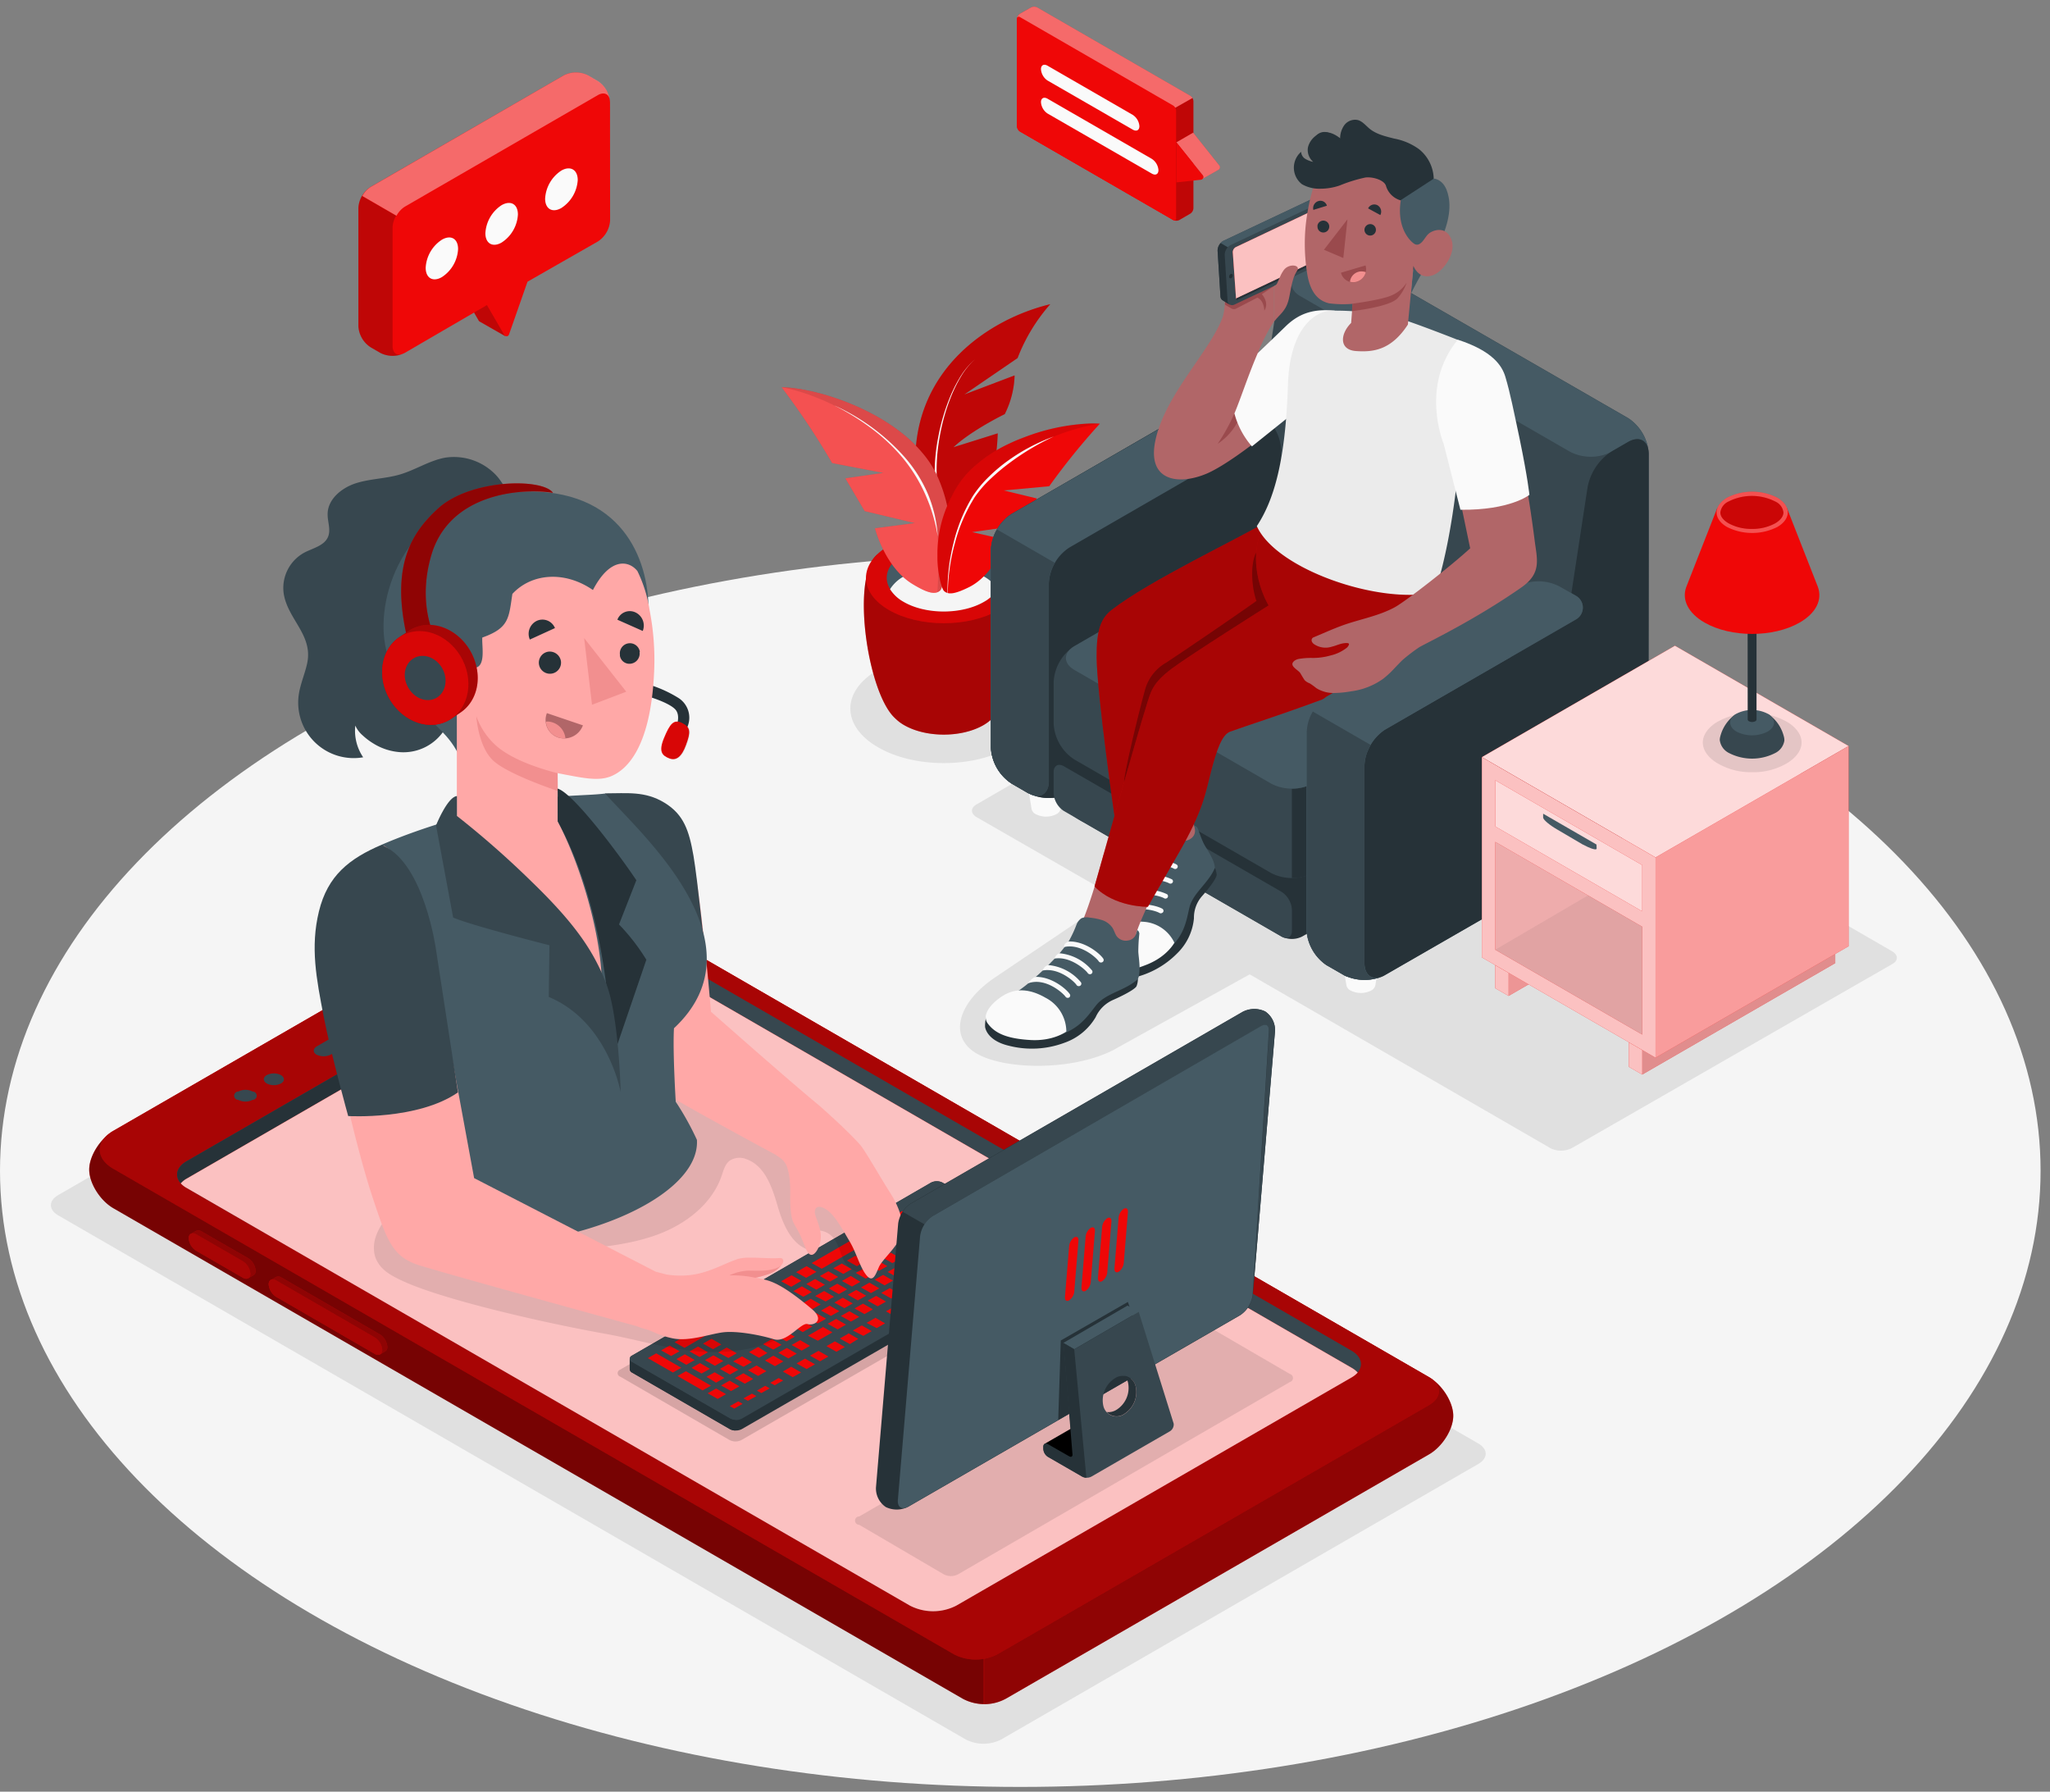 <svg id="Capa_1" data-name="Capa 1" xmlns="http://www.w3.org/2000/svg" viewBox="0 0 489.67 427.9"><rect x="0" y="0" width="489.67" height="427.9" fill="#808080" stroke="none"/><defs><style>.cls-1{fill:#f5f5f5;}.cls-2{fill:#e0e0e0;}.cls-3{fill:#ef0707;}.cls-4{opacity:0.5;}.cls-10,.cls-11,.cls-16,.cls-18,.cls-20,.cls-22,.cls-23,.cls-24,.cls-25,.cls-27,.cls-4,.cls-5,.cls-6,.cls-9{isolation:isolate;}.cls-27,.cls-5{opacity:0.4;}.cls-18,.cls-6{opacity:0.3;}.cls-7{fill:#37474f;}.cls-8{fill:#263238;}.cls-18,.cls-22,.cls-24,.cls-25,.cls-27,.cls-9{fill:#fff;}.cls-9{opacity:0.75;}.cls-10{opacity:0.15;}.cls-11,.cls-26{opacity:0.1;}.cls-12{fill:#ffa8a7;}.cls-13{fill:#455a64;}.cls-14{fill:#f28f8f;}.cls-15{fill:#b16668;}.cls-16{opacity:0.2;}.cls-17{fill:#fafafa;}.cls-19{fill:#9a4a4d;}.cls-20{opacity:0.35;}.cls-21{fill:#ebebeb;}.cls-22{opacity:0.6;}.cls-23{opacity:0.05;}.cls-24{opacity:0.85;}.cls-25{opacity:0.7;}</style></defs><g id="freepik--Floor--inject-2"><ellipse id="freepik--floor--inject-2-2" data-name="freepik--floor--inject-2" class="cls-1" cx="243.71" cy="279.6" rx="243.71" ry="147.16"/></g><g id="freepik--Shadows--inject-2"><path id="freepik--Shadow--inject-2" class="cls-2" d="M13.91,290.26l216.8,125.18a9.32,9.32,0,0,0,8.42,0l114-65.82c2.33-1.35,2.33-3.52,0-4.87L136.35,219.57a9.34,9.34,0,0,0-8.43,0l-114,65.83C11.58,286.74,11.58,288.92,13.91,290.26Z"/><path id="freepik--shadow--inject-2-2" data-name="freepik--shadow--inject-2" class="cls-2" d="M241.22,160c8.72,5.09,8.72,13.34,0,18.43s-22.85,5.09-31.57,0-8.72-13.34,0-18.43S232.5,154.88,241.22,160Z"/><path id="freepik--shadow--inject-2-3" data-name="freepik--shadow--inject-2" class="cls-2" d="M452.05,227.24,314.71,147.93a5.44,5.44,0,0,0-5.07-.08l-76.41,44.28c-1.41.82-1.41,2.13,0,3l33.06,19-28.58,19.28c-9.16,6.17-11.13,14.33-4.4,18.21s22.53,4.16,32.43-.74l32.77-18.18,13.72,7.92,58.1,33.58a5.68,5.68,0,0,0,5.11,0l76.62-44C453.42,229.44,453.44,228.13,452.05,227.24Z"/></g><g id="freepik--character-2--inject-2"><g id="freepik--Mobile--inject-2"><g id="freepik--mobile--inject-2-2" data-name="freepik--mobile--inject-2"><path class="cls-3" d="M341.34,347.34l-100.8,58.19a10.8,10.8,0,0,1-10.51.19L27.1,288.55c-3.2-1.84-5.79-6-5.79-9.22s2.59-7.37,5.78-9.22l100.43-58a12.82,12.82,0,0,1,11.57,0L341.34,328.9c3.2,1.85,5.79,6,5.79,9.22S344.54,345.5,341.34,347.34Z"/><path class="cls-4" d="M127.52,212.13l-100.43,58c-3.19,1.85-5.79,6-5.78,9.22s2.59,7.38,5.78,9.22L230,405.72a11.18,11.18,0,0,0,5,1.25V267.54l-96-55.41A12.81,12.81,0,0,0,127.52,212.13Z"/><path class="cls-5" d="M240.54,405.53l100.8-58.19c3.2-1.84,5.79-6,5.79-9.22s-2.59-7.37-5.79-9.22L235.06,267.54V407A10.65,10.65,0,0,0,240.54,405.53Z"/><path class="cls-3" d="M238.15,395.13a11.33,11.33,0,0,1-10.21,0l-200.87-116c-4.32-2.5-4.32-6.58,0-9.07l100.44-57.93a12.84,12.84,0,0,1,11.58,0L341.33,328.9c3.19,1.84,3.19,4.85,0,6.68Z"/><path class="cls-6" d="M238.15,395.13a11.33,11.33,0,0,1-10.21,0l-200.87-116c-4.32-2.5-4.32-6.58,0-9.07l100.44-57.93a12.84,12.84,0,0,1,11.58,0L341.33,328.9c3.19,1.84,3.19,4.85,0,6.68Z"/><path class="cls-7" d="M228.39,383.48a12.12,12.12,0,0,1-11,0L44.55,283.69c-3-1.75-3-4.6,0-6.35L139,222.79a12.24,12.24,0,0,1,11,0l172.84,99.79c3,1.75,3,4.61,0,6.36Z"/><path class="cls-8" d="M144.2,221.5a11.22,11.22,0,0,0-5.17,1.29L44.55,277.34c-3,1.75-3,4.6,0,6.35L63.28,294.5l80.92-51.67Z"/><path class="cls-3" d="M150.1,226.92a12.24,12.24,0,0,0-11,0L44.61,281.47a5.48,5.48,0,0,0-1.43,1.15,5.45,5.45,0,0,0,1.37,1.07l172.84,99.79a12.12,12.12,0,0,0,11,0l94.49-54.54a5.79,5.79,0,0,0,1.42-1.14,5.53,5.53,0,0,0-1.36-1.09Z"/><path class="cls-9" d="M150.1,226.92a12.24,12.24,0,0,0-11,0L44.61,281.47a5.48,5.48,0,0,0-1.43,1.15,5.45,5.45,0,0,0,1.37,1.07l172.84,99.79a12.12,12.12,0,0,0,11,0l94.49-54.54a5.79,5.79,0,0,0,1.42-1.14,5.53,5.53,0,0,0-1.36-1.09Z"/><path class="cls-7" d="M79.08,251.83l16.75-9.7c1-.58,1-1.48.11-2a3.86,3.86,0,0,0-3.5.07l-16.73,9.67c-1,.57-1,1.48-.11,2A3.88,3.88,0,0,0,79.08,251.83Z"/><path class="cls-7" d="M107.84,235.25a1,1,0,1,0,0-2,3.75,3.75,0,0,0-3.39,0,1,1,0,1,0,0,2A3.75,3.75,0,0,0,107.84,235.25Z"/><path class="cls-7" d="M114.63,231.32a1,1,0,0,0,.75-1.2,1,1,0,0,0-.75-.75,3.71,3.71,0,0,0-3.4,0,1,1,0,0,0,0,1.95A3.71,3.71,0,0,0,114.63,231.32Z"/><path class="cls-7" d="M60.32,262.68a1,1,0,0,0,0-2,3.75,3.75,0,0,0-3.39,0,1,1,0,0,0,0,2A3.75,3.75,0,0,0,60.32,262.68Z"/><path class="cls-7" d="M67.11,258.76c.94-.55.94-1.42,0-2a3.75,3.75,0,0,0-3.39,0c-.94.54-.94,1.41,0,2A3.75,3.75,0,0,0,67.11,258.76Z"/><path class="cls-3" d="M90.71,318.67a3.86,3.86,0,0,1,1.81,3,1.14,1.14,0,0,1-.5,1.06c-.22.12-1,.61-1.27.73a1.29,1.29,0,0,1-1.3-.15L66,309.73a3.86,3.86,0,0,1-1.81-3,1.15,1.15,0,0,1,.45-1l1.31-.76a1.34,1.34,0,0,1,1.31.15Z"/><path class="cls-5" d="M90.71,318.67a3.86,3.86,0,0,1,1.81,3,1.14,1.14,0,0,1-.5,1.06c-.22.12-1,.61-1.27.73a1.29,1.29,0,0,1-1.3-.15L66,309.73a3.86,3.86,0,0,1-1.81-3,1.15,1.15,0,0,1,.45-1l1.31-.76a1.34,1.34,0,0,1,1.31.15Z"/><path class="cls-3" d="M89.49,319.4,66,305.81c-1-.58-1.81-.17-1.81.91a3.86,3.86,0,0,0,1.81,3L89.49,323.3c1,.58,1.81.17,1.81-.91A3.84,3.84,0,0,0,89.49,319.4Z"/><path class="cls-6" d="M89.49,319.4,66,305.81c-1-.58-1.81-.17-1.81.91a3.86,3.86,0,0,0,1.81,3L89.49,323.3c1,.58,1.81.17,1.81-.91A3.84,3.84,0,0,0,89.49,319.4Z"/><path class="cls-3" d="M59.25,300.48a3.87,3.87,0,0,1,1.81,3,1.12,1.12,0,0,1-.5,1.06l-1.27.74a1.35,1.35,0,0,1-1.3-.15l-11.1-6.41a3.86,3.86,0,0,1-1.81-3,1.18,1.18,0,0,1,.46-1c.23-.14,1.08-.64,1.31-.76a1.34,1.34,0,0,1,1.31.14Z"/><path class="cls-5" d="M59.25,300.48a3.87,3.87,0,0,1,1.81,3,1.12,1.12,0,0,1-.5,1.06l-1.27.74a1.35,1.35,0,0,1-1.3-.15l-11.1-6.41a3.86,3.86,0,0,1-1.81-3,1.18,1.18,0,0,1,.46-1c.23-.14,1.08-.64,1.31-.76a1.34,1.34,0,0,1,1.31.14Z"/><path class="cls-3" d="M58,301.21l-11.1-6.41c-1-.57-1.81-.16-1.81.92a3.86,3.86,0,0,0,1.81,3L58,305.13c1,.57,1.81.16,1.81-.92A3.86,3.86,0,0,0,58,301.21Z"/><path class="cls-6" d="M58,301.21l-11.1-6.41c-1-.57-1.81-.16-1.81.92a3.86,3.86,0,0,0,1.81,3L58,305.13c1,.57,1.81.16,1.81-.92A3.86,3.86,0,0,0,58,301.21Z"/></g></g><g id="freepik--Keyboard--inject-2"><path id="freepik--shadow--inject-2-4" data-name="freepik--shadow--inject-2" class="cls-10" d="M148.11,328.75l26.15,15.16a3.12,3.12,0,0,0,2.85,0l75.06-43.27a.87.87,0,0,0,.55-1.1.88.88,0,0,0-.55-.55L226,283.83a3.18,3.18,0,0,0-2.85,0l-75.06,43.3a.87.87,0,0,0,0,1.62Z"/><g id="freepik--keyboard--inject-2-2" data-name="freepik--keyboard--inject-2"><path class="cls-8" d="M249.11,296.76a1,1,0,0,0-.58-.81l-23.39-13.5a3.05,3.05,0,0,0-2.79,0L151,323.73a1,1,0,0,0-.58.81V327a1,1,0,0,0,.58.81l23.39,13.5a3.11,3.11,0,0,0,2.79,0l71.39-41.17a1,1,0,0,0,.58-.8Z"/><path class="cls-7" d="M174.35,338.78,151,325.34a.85.85,0,0,1,0-1.61l71.39-41.28a3.05,3.05,0,0,1,2.79,0L248.53,296a.85.85,0,0,1,.53,1.08.82.82,0,0,1-.53.53l-71.39,41.22A3.05,3.05,0,0,1,174.35,338.78Z"/><path class="cls-8" d="M175.65,339.13v2.51a2.82,2.82,0,0,1-1.31-.32L151,327.82a1,1,0,0,1-.58-.81v-2.48a1,1,0,0,0,.58.81l23.37,13.45A3,3,0,0,0,175.65,339.13Z"/><path class="cls-3" d="M223.57,284.58h0l2.32,1.33-3.14,1.82-2.4-1.35,3.14-1.81Zm3.63,2.09h0l2.31,1.34-2.46,1.42-2.34-1.3,2.47-1.43Zm-8,.44h.05l2.32,1.34-2.47,1.42-2.39-1.33,2.46-1.43Zm11.64,1.65h0l2.32,1.34-4,2.3-2.39-1.34,4-2.3Zm-7.34.05h0l2.32,1.34-2,1.13-2.39-1.34,2-1.13Zm-8,.45h.05l2.32,1.33L215.4,292,213,290.67l2.46-1.42Zm4.8,1.41h.06l2.31,1.33-2,1.13-2.39-1.34,2-1.13Zm14.18.19h0l2.31,1.33L233.71,294l-2.39-1.35,3.14-1.81Zm-22.69.54h0l2.31,1.34L196.28,303l-2.4-1.35,17.83-10.28Zm13.83.38h0l2.32,1.34-2,1.13-2.4-1.34,2-1.13Zm-8.52.74h0l2.32,1.33-2,1.13-2.4-1.34,2-1.13Zm21,.43h0l2.32,1.34-2,1.13-2.4-1.35,2-1.13Zm-8,.44h.05l2.31,1.34-2,1.13-2.39-1.35,2-1.13Zm-7.68.25h.05l2.32,1.33-2,1.13-2.4-1.34,2-1.13Zm-8.52.73h0l2.32,1.34-2,1.13-2.4-1.35,2-1.13Zm21,.43H235l2.31,1.34-2,1.13-2.39-1.35,2-1.13Zm-8,.44h0l2.32,1.34-2,1.13-2.4-1.35,2-1.13Zm-7.68.25h.06l2.31,1.33-2,1.13-2.39-1.34,2-1.13Zm23.3,0h0l2.32,1.33-2.47,1.43L240,296.9l2.46-1.42Zm-31.82.73h0l2.31,1.34-2,1.13-2.31-1.34,1.95-1.13Zm21,.43h0L234,298l-2,1.13-2.31-1.34,2-1.13Zm-8,.44h0l2.32,1.34-2,1.13-2.31-1.33,2-1.13Zm-7.67.25h.05l2.31,1.34-2,1.13L214,298.46l2-1.13Zm-8.52.73h0l2.31,1.34-2,1.13-2.39-1.35,2-1.13Zm29.91.37h0l2.32,1.33-2,1.14-2.4-1.35,2-1.13Zm-8.91.06h0l2.32,1.34-2,1.13-2.4-1.34,2-1.13Zm-8,.44h.06l2.31,1.34-2,1.13-2.43-1.28,2-1.13Zm-7.67.25h0l2.32,1.34-2,1.13-2.4-1.35,2-1.13Zm-8.52.73h.05l2.32,1.34-2,1.13-2.4-1.34,2-1.13Zm29.91.37h.06l2.31,1.34-2,1.13-2.39-1.35,1.95-1.13Zm-8.91.06h.05l2.32,1.34-2,1.13-2.4-1.34,2-1.13Zm-8,.45h0l2.32,1.33-2,1.13-2.4-1.34,2-1.13Zm-7.68.24h0l2.32,1.34-2,1.13-2.39-1.38,2-1.13Zm-8.52.74h0l2.32,1.33-2,1.13-2.39-1.34,2-1.13Zm29.92.36h0l2.31,1.34-2,1.13L229,303.26l2-1.13Zm-8.92.07h.06l2.31,1.33-2,1.13-2.39-1.34,2-1.13Zm-29.35.2h-.06l2.32,1.34-2.47,1.42-2.39-1.34,2.46-1.43Zm21.34.24h0l2.32,1.33-2,1.14-2.4-1.35,2-1.13Zm-7.67.24h.05l2.31,1.34-2,1.13L204.41,304l2-1.13Zm-8.52.74h0l2.31,1.33-2,1.13-2.39-1.34,2-1.13Zm29.91.36h0l2.32,1.34-2,1.13-2.49-1.33,2-1.13Zm-8.91.07h0l2.32,1.33-2,1.14-2.39-1.35,2-1.13Zm-8,.44H211l2.31,1.34-2,1.13-2.39-1.35,2-1.13Zm-21.84.06h0l2.32,1.33L189,307.32,186.59,306l2.46-1.42Zm14.17.18h0l2.26,1.39-2,1.13-2.4-1.34,2-1.13Zm-8.52.74h0l2.32,1.34L195,308l-2.4-1.35,2-1.13Zm21,.43h0l2.32,1.34-2,1.13-2.4-1.35,2-1.13Zm-8,.44h0l2.32,1.34-2,1.13-2.39-1.35,2-1.13Zm-7.68.25h0l2.32,1.33-2,1.13-2.4-1.34,2-1.13Zm23.21,0h0l2.31,1.34-2,1.13-2.39-1.35,2-1.13Zm-37.88,0h0l2.31,1.34-2.46,1.42-2.4-1.35,2.47-1.42Zm6.15.63h.05l2.32,1.34-2,1.13-2.39-1.35,2-1.13Zm21,.43h.06l2.31,1.34-2,1.13-2.39-1.35,2-1.13Zm-8,.44h.05l2.32,1.34-2,1.13-2.4-1.35,2-1.13Zm-7.68.25h.06l2.31,1.34-2,1.13-2.51-1.29,2-1.13Zm23.21.05h.05l2.32,1.34-2,1.13-2.4-1.35,2-1.13Zm-38.39.34h0l2.32,1.34-3.14,1.81-2.4-1.34,3.14-1.81Zm6.66.34h.06l2.31,1.34-6.31,3.66L182,312.78l6.18-3.57Zm21,.43h0l2.31,1.34-2,1.13-2.39-1.35,2-1.12Zm-8,.44h.06l2.31,1.34-2,1.13-2.39-1.34,1.95-1.13Zm-7.67.25h.05l2.32,1.34-2,1.13-2.4-1.35,2-1.13Zm23.2.05h0l2.32,1.34-2,1.13-2.52-1.28,1.95-1.13Zm-10.72,1.11h.05l2.32,1.34-2,1.13-2.4-1.34,2-1.13Zm-29.52.31h0l2.32,1.33-2,1.13-2.4-1.34,2-1.13Zm21.51.14h.05l2.31,1.33-2,1.13L196.1,313l2-1.13Zm-7.68.24h.05l2.32,1.34-1.79,1a.38.38,0,0,0-.2.33.38.38,0,0,0,.21.34l3,1.75-2.3,1.33-6-3.44,4.66-2.69Zm23.21,0h.05l2.31,1.34-2,1.13-2.39-1.34,2-1.13Zm-10.73,1.12h0l2.32,1.33-2,1.13-2.39-1.34,2-1.13Zm-29.52.3h.05l2.32,1.33-2.07,1.23-2.39-1.35,2-1.13Zm21.51.14H195l2.32,1.33-2,1.13-2.4-1.34,2-1.13Zm14.13,1.1h.06l2.31,1.34-2,1.13L207,315.93,209,314.8Zm-9.32.31h.05l2.31,1.33-2,1.14-2.39-1.35,2-1.13Zm-29.53.3h.06l2.31,1.34-2,1.13-2.39-1.35,2-1.13Zm6.84.24h.05L179.4,317l-2,1.13L175,316.78l2-1.13Zm28.81,1h.05l2.31,1.34-2,1.13-2.5-1.28,2-1.13Zm-9.33.31h0l2.32,1.33-3.48,2L193,319l3.48-2Zm-30.2.69h.05l2.32,1.34-5.17,3-2.39-1.35,5.16-3Zm21.17.33h.06l2.31,1.34-2,1.13-2.39-1.34,2-1.13Zm15.15.53h.05l2.32,1.34L203,321l-2.4-1.34,2-1.13ZM170,319.75H170l2.31,1.34-2,1.13-2.39-1.34,2-1.13Zm14.34.1h.05l2.31,1.33-2,1.13L182.26,321l2-1.13Zm6.83.24h0l2.32,1.33-2,1.14-2.4-1.35,2-1.13Zm8.31.28h0l2.32,1.33-2,1.13-2.39-1.34,2-1.13Zm-39.52,1H160l2.32,1.34-2,1.13-2.4-1.34,2-1.13Zm6.83.25h0l2.32,1.33-2,1.13-2.4-1.34,2-1.13Zm14.34.09h0l2.18,1.42-2,1.14-2.4-1.35,2-1.13Zm-7.51.15h.05l2.32,1.33-2,1.13L171.55,323l1.95-1.13Zm14.34.09H188l2.32,1.34-2,1.13-2.4-1.35,2-1.13Zm7.61.69h0l2.31,1.33-2,1.14-2.39-1.35,2-1.13Zm-38.82.59h.05l5.94,3.42-2,1.14-6-3.44,2-1.13Zm6.83.24h.06l2.31,1.33-2,1.14-2.39-1.35,2-1.13Zm6.83.24h.06l2.31,1.33-2,1.14-2.39-1.35,2-1.13Zm14.34.09h.06l2.31,1.34-2,1.13-2.39-1.35,1.95-1.13Zm-7.5.15h.05l2.31,1.34-2,1.13-2.49-1.29,2-1.13Zm15.11.54h0l2.32,1.34-2,1.13-2.4-1.35,2-1.13Zm-25.15,1.07h.05l2.32,1.34-2,1.13-2.4-1.35,2-1.13Zm6.83.24h0l2.32,1.34-2,1.13-2.4-1.35,2-1.13Zm6.72.33h0l2.32,1.34-2,1.13-2.4-1.35,2-1.13Zm8.28.3h0l2.32,1.34-2,1.13L187,327.55l1.95-1.13Zm-25.15,1.07h0l5.94,3.43-2,1.13-6-3.44,2-1.13Zm6.83.24h0l2.32,1.34-2,1.13-2.28-1.39,2-1.12Zm6.83.24h.05l2.32,1.34-2,1.13-2.39-1.34,2-1.13Zm8.51,1.15h0l1,.57-2,1.13-1.08-.58,2-1.13Zm-11.74.62h0l2.31,1.34-2,1.13-2.39-1.34,2-1.13ZM182.8,331h.06l1,.57-2,1.13-1.07-.58,1.94-1.13Zm-11.74.63h.05l2.32,1.33-2,1.13-2.4-1.34,2-1.13Zm8.54,1.22h.05l1,.57-2,1.13-1.07-.58,2-1.12Zm-3.21,1.85h0l1,.57-2,1.13-1.08-.58,2-1.12Z"/></g></g><g id="freepik--Character--inject-2"><path id="freepik--shadow--inject-2-5" data-name="freepik--shadow--inject-2" class="cls-11" d="M89.71,300.41c1.08,2.73,3.41,4.15,6.86,5.69,10.1,4.55,34.31,10,47.9,12.42,7.91,1.41,16,4,24.08,4.35,7.23.29,14.73-1,20.73-5.08a4.47,4.47,0,0,0,1.94-2.11,3.4,3.4,0,0,0-1.69-3.75,10.24,10.24,0,0,0-4.27-1.13,174.21,174.21,0,0,1-46.81-12.41c6.71-.71,13.53-1.44,19.77-4s12-7.23,14.16-13.61c.44-1.28.8-2.7,1.86-3.55a4.3,4.3,0,0,1,4.08-.38c4.39,1.57,6.13,6.71,7.43,11.19s3.46,9.59,8,10.62c-1.65-1-1-3.86.74-4.55s3.87.39,4.93,2,1.33,3.44,2.21,5.07,2.77,3,4.48,2.33a4.21,4.21,0,0,0,2-2.14c2.42-4.73,2-10.56-.14-15.43s-5.73-8.95-9.57-12.62c-5.35-5.11-11.37-9.7-18.3-12.3-14.5-5.45-30.81-1.48-45.18,4.32a187.37,187.37,0,0,0-31.09,16.05,52.5,52.5,0,0,0-10.24,8c-2.19,2.34-4.49,5.66-4.26,9A6.63,6.63,0,0,0,89.71,300.41Z"/><g id="freepik--character--inject-2-2" data-name="freepik--character--inject-2"><g id="freepik--Arm--inject-2"><path class="cls-12" d="M212.61,284.84c-2.12-3.28-5.92-10-7.11-11.38-3.25-3.7-9.95-9.55-9.95-9.55-6.32-5.15-25.73-22.29-25.73-22.29s-3-38-6.36-44.08c-3.88-7.08-11.26-7.37-18.9-7.83a149,149,0,0,0-2.78,15s6.87,42.62,7.69,46.58,2.83,5.7,6.92,8.33c6.25,4,28.86,16.15,28.86,16.15l1.11.77a4.44,4.44,0,0,1,1.64,2.18,13.15,13.15,0,0,1,.59,2.7c.36,3.15,0,4,.27,7.44s1,3.33,2.35,6.28c1.21,2.73,1.57,4.44,2.57,4.54s2.28-2.12,2.28-4.37-1.37-4.73-1.42-5.68.45-2.13,2.59-.87,4.14,5.09,5.73,7.74,2.44,6.15,4,8.06,2.21-.21,3-2,4.35-4.71,5.3-7.57S214.71,288.13,212.61,284.84Z"/><path class="cls-7" d="M144.56,189.47c5.26,0,9.53-.58,14.16,2.24s5.88,6.68,6.93,12.68c.95,5.46,2.88,24.26,2.88,24.26s-13.36,7.37-25,2.67Z"/></g><path class="cls-8" d="M155.62,163.69a29.68,29.68,0,0,1,6.34,2.94,5.58,5.58,0,0,1,1.93,7.58l-2.41-.48s1.24-2.83-.21-4.34-5.69-2.82-5.69-2.82Z"/><path class="cls-3" d="M162.89,172.64c-2-.95-2.9.27-4.28,3.59s-.43,4.23,1.25,4.89,3-.45,4-3.2C165,174.83,165,173.67,162.89,172.64Z"/><path class="cls-11" d="M163.05,172.67c-2-.95-2.9.27-4.28,3.59s-.43,4.23,1.25,4.89,3-.45,4-3.2C165.19,174.86,165.16,173.7,163.05,172.67Z"/><path id="freepik--Chest--inject-2" class="cls-13" d="M122.86,191.89c-11,2.47-22.82,6-31.68,9.85,0,0-.71,37.91,5.43,56s4.37,38.7,4.37,38.7c30,4.85,66.39-9.09,65.49-24.21a67.38,67.38,0,0,0-5.06-9.1s-.75-12.15-.42-17.56c22-20.59-8.55-47-16.43-56.06C139.76,190.13,132.71,189.68,122.86,191.89Z"/><path class="cls-7" d="M121.05,136.18c-1.42,2.55-.83,5.56-.25,8.26.45,2.06,1.68,4.61,1.16,6.7a13.58,13.58,0,0,1-5,7.18,14.68,14.68,0,0,1-1.89,1.34c-.57.31-1.23.45-1.81.77a8.09,8.09,0,0,0-3,3,22.29,22.29,0,0,0-2.14,5.68,20.05,20.05,0,0,1-2.25,5.63,11.63,11.63,0,0,1-10.34,4.89,13.91,13.91,0,0,1-6.23-2,15.76,15.76,0,0,1-2.67-2,6.76,6.76,0,0,1-1.76-2.34,11.28,11.28,0,0,0,1.88,7.57A13.26,13.26,0,0,1,71.35,166c.36-2.56,1.45-5,2-7.49,1.52-6.8-4.58-10.52-5.58-16.72a9.61,9.61,0,0,1,4.9-9.8c2.09-1.1,4.84-1.65,5.71-3.84.67-1.68-.15-3.55-.12-5.36,0-3.58,3.38-6.31,6.78-7.39s7.09-1.07,10.52-2.09c3.66-1.08,7-3.31,10.72-4a13.84,13.84,0,0,1,12.2,4.16c1.41,1.5,2.18,3.25,3.43,4.8s3.16,2.35,4.08,4.17a8.4,8.4,0,0,1,.26,7.74C125,132.56,122.35,133.87,121.05,136.18Z"/><path class="cls-13" d="M154.88,144.26c-.42-11.9-7.33-28.88-32.9-26.71C97.06,119.67,89.73,141.9,92,154c3.17,16.66,15.29,17.73,18.44,28.62Z"/><path class="cls-12" d="M99.15,153.36a6,6,0,0,1,6.26-2.08,6.19,6.19,0,0,1,3.08,2c1.15,1.27,1.13,3,1.94,4.45a3.29,3.29,0,0,0,2.44,1.77c3.43.31,2.15-5.26,2.34-7.24,6.48-2.3,6.3-4.7,7.18-10.42,4.54-4.9,12.42-5.62,19.24-.93,4.16-8,8.67-7,10.62-4.53a32.12,32.12,0,0,1,2.91,9.31,61.9,61.9,0,0,1,1.09,14.69c-.84,19.11-7.14,23.7-10.28,25s-7,.36-12.77-.73v11.48c6,11.45,10.79,28.78,10.56,40.1-9.23-17.48-23.68-26.83-30.51-33.18a26.06,26.06,0,0,1-4.13-4.76V168.13s-2.52,2.69-6.52-.49C97.25,163.36,95.61,157.36,99.15,153.36Z"/><path class="cls-14" d="M133.2,184.67c-5-1.3-10.35-3.19-14-6a17.23,17.23,0,0,1-5.42-7.61s.43,7.37,4.14,10.69,15.32,7.15,15.32,7.15Z"/><path class="cls-8" d="M134,158a2.65,2.65,0,1,1-3-2.37,2.71,2.71,0,0,1,3,2.36Z"/><path class="cls-8" d="M152.76,155.7a2.43,2.43,0,0,1-2,2.79,2.3,2.3,0,0,1-2.68-1.84,2.91,2.91,0,0,1,0-.31,2.4,2.4,0,0,1,4.76-.64Z"/><polygon class="cls-14" points="139.53 152.39 141.41 168.31 149.59 165.19 139.53 152.39"/><path class="cls-8" d="M132.56,150l-6,2.74a3.43,3.43,0,0,1,1.67-4.47,3.22,3.22,0,0,1,4.27,1.59Z"/><path class="cls-15" d="M130.63,170.31l8.61,2.92a4.78,4.78,0,0,1-5.94,2.9,4.43,4.43,0,0,1-2.73-5.65Z"/><path class="cls-14" d="M130.84,172.32a4.47,4.47,0,0,1,4.22,4,4.38,4.38,0,0,1-1.76-.22,4.33,4.33,0,0,1-2.9-3.74A3.27,3.27,0,0,1,130.84,172.32Z"/><path class="cls-8" d="M153.53,150.69,147.47,148a3.17,3.17,0,0,1,4.09-1.84l.17.07A3.48,3.48,0,0,1,153.53,150.69Z"/><path class="cls-8" d="M133.2,188.34c3.86,1.12,15.14,16.38,18.8,21.88l-4.14,10.56a48.49,48.49,0,0,1,6.53,8.43L146,253.76s.76-32.71-12.76-57.6Z"/><path class="cls-7" d="M144.84,235c3,7.79,3.42,25.85,3.42,25.85s-3-16.85-17.17-22.75c0-.81.15-12.35.15-12.35s-19-4.82-23-6.63l-4.09-22s2.73-6.82,5-7v4.75a220.13,220.13,0,0,1,17.93,15.78C137.44,220.68,141.86,227.25,144.84,235Z"/><path class="cls-12" d="M194,312.7c-3.06-2.57-7.49-6.13-11-7a19.42,19.42,0,0,0-2.49-.55,26.69,26.69,0,0,0,3.49-1,6.31,6.31,0,0,0,2.84-2.24c.26-.41.42-1,0-1.32a.84.84,0,0,0-.51-.14c-2.59.13-4.66-.1-7-.08a10.21,10.21,0,0,0-3.16.32c-.94.35-1.88.71-2.8,1.11-4.17,1.84-8,3.5-14.16,2.59l-2.58-.68-43.38-22.35L105,236.56S103,208.78,91.73,202c-6,2.28-12.57,7.92-14.35,14-2.1,7.23-1.28,17.5,2.3,33.43,3,13.33,6.13,27,9.52,37.15s4.69,13.74,11.35,15.73c11.17,3.34,51.47,14.39,51.47,14.39a25.59,25.59,0,0,0,2.52.83c1.39.39,2.69,1.35,6,2.07,3.93.86,8.71-.93,12-1.39s9.07.62,12.26,1.62,6.5-4.06,8.09-3.61S197,315.28,194,312.7Z"/><path class="cls-14" d="M178.85,303.45a11.72,11.72,0,0,0-4.65,1.15,25.59,25.59,0,0,1,6.23.56,26.69,26.69,0,0,0,3.49-1,6.74,6.74,0,0,0,2.59-1.89C184.71,303.69,181.11,303.49,178.85,303.45Z"/><path class="cls-7" d="M91.18,201.74c-7.77,3.32-12.92,7.38-15,15.93s-.61,16.06,1.14,25.11,5.85,23.76,5.85,23.76,16.63,1,26.22-5.65l-5.25-34.12s-2.77-20.26-12.43-24.72"/><path class="cls-3" d="M104.55,121.52c-5.84,5.41-11.44,13.08-7.29,30.83a9.63,9.63,0,0,0-2.41,10c1.6,5.48,6.86,9.09,11.75,8s7.54-6.31,5.94-11.8c-1.21-4.1-5.61-8.07-9.23-7.81,0,0-3.47-7.59-.22-18.35,4.44-14.66,21.53-15.88,29-14.69C129.62,114.13,112.27,114.37,104.55,121.52Z"/><path class="cls-5" d="M104.55,121.52c-5.84,5.41-11.44,13.08-7.29,30.83a9.63,9.63,0,0,0-2.41,10c1.6,5.48,6.86,9.09,11.75,8s7.54-6.31,5.94-11.8c-1.21-4.1-5.61-8.07-9.23-7.81,0,0-3.47-7.59-.22-18.35,4.44-14.66,21.53-15.88,29-14.69C129.62,114.13,112.27,114.37,104.55,121.52Z"/><path class="cls-3" d="M113.58,158.36c-1.78-6.08-7.61-10.07-13-8.93a8.24,8.24,0,0,0-2.35.88c-.61.34-2.45,1.6-2.81,1.84-3.46,2.29-5,7-3.63,11.84,1.78,6.08,7.61,10.07,13,8.93a8.44,8.44,0,0,0,2.8-1.14c.44-.28,2.16-1.43,2.58-1.73C113.48,167.72,115,163.13,113.58,158.36Z"/><path class="cls-6" d="M113.58,158.36c-1.78-6.08-7.61-10.07-13-8.93a8.24,8.24,0,0,0-2.35.88c-.61.34-2.45,1.6-2.81,1.84-3.46,2.29-5,7-3.63,11.84,1.78,6.08,7.61,10.07,13,8.93a8.44,8.44,0,0,0,2.8-1.14c.44-.28,2.16-1.43,2.58-1.73C113.48,167.72,115,163.13,113.58,158.36Z"/><path class="cls-3" d="M111.37,159.84c-1.78-6.07-7.61-10.07-13-8.92s-8.36,7-6.58,13.07,7.61,10.07,13,8.93S113.15,165.92,111.37,159.84Z"/><path class="cls-11" d="M111.37,159.84c-1.78-6.07-7.61-10.07-13-8.92s-8.36,7-6.58,13.07,7.61,10.07,13,8.93S113.15,165.92,111.37,159.84Z"/><path class="cls-7" d="M106.2,160.94c-.84-2.87-3.6-4.75-6.15-4.21s-4,3.3-3.11,6.17,3.6,4.75,6.15,4.21S107,163.8,106.2,160.94Z"/></g></g><g id="freepik--Monitor--inject-2"><path id="freepik--shadow--inject-2-6" data-name="freepik--shadow--inject-2" class="cls-11" d="M225.46,376l-20.22-11.84a1,1,0,0,1,0-2l79.29-45.78a3.69,3.69,0,0,1,3.36,0l20.2,11.75a1,1,0,0,1,0,1.94L228.81,376A3.67,3.67,0,0,1,225.46,376Z"/><g id="freepik--monitor--inject-2-2" data-name="freepik--monitor--inject-2"><path class="cls-8" d="M299.25,309.27l5.31-63a5.38,5.38,0,0,0-2.36-4.72,6,6,0,0,0-5.4.1l-79.2,45.73a6.91,6.91,0,0,0-3.06,4.82l-5.3,63a5.34,5.34,0,0,0,2.35,4.72,6,6,0,0,0,5.41-.1l79.2-45.69A6.86,6.86,0,0,0,299.25,309.27Z"/><path class="cls-7" d="M304.55,246.26l-5.3,63,3.85-62.54c.14-1.77-.5-2.44-2-1.56l-78.23,45.21a6.32,6.32,0,0,0-2,2.05l-5.23-3a6.16,6.16,0,0,1,2-2l79.19-45.73a6,6,0,0,1,5.42-.1A5.37,5.37,0,0,1,304.55,246.26Z"/><path class="cls-13" d="M214.47,358.22l5.31-63a6.87,6.87,0,0,1,3.05-4.82l78.23-45.27c1.54-.89,2.18-.21,2,1.56l-3.85,62.54a6.87,6.87,0,0,1-3,4.83L217,359.78C215.46,360.71,214.33,360,214.47,358.22Z"/><polygon class="cls-8" points="253.38 320.14 252.77 339.12 274.77 326.47 269.41 310.93 253.38 320.14"/><polygon class="cls-13" points="256.59 322.23 271.95 313.31 269.33 311.8 253.98 320.73 256.59 322.23"/><path class="cls-7" d="M280.35,340,272,313.31l-15.36,8.93-2.6-1.52,1.72,20.52.43,5.9.25,1.26-1.12-.64-5-2.86a.83.83,0,0,0-.75-.1h0a.77.77,0,0,0-.35.73V346a2.4,2.4,0,0,0,1.08,1.9h0l8.22,4.75h0a2.32,2.32,0,0,0,1,.26,2.26,2.26,0,0,0,1.19-.27l18.71-10.8A1.92,1.92,0,0,0,280.35,340Zm-11.81-2.28a3.24,3.24,0,0,1-5-2,6.19,6.19,0,0,1,2.75-6.54,3.21,3.21,0,0,1,4.47.77,3.29,3.29,0,0,1,.53,1.23,6.18,6.18,0,0,1-2.75,6.54Z"/><polygon points="249.54 344.81 255.92 341.13 257.21 349.71 249.54 344.81"/><path class="cls-8" d="M256.59,322.24,254,320.73l2.16,26.4c.14.7-.26,1-.86.62l-5-2.86c-.61-.36-1.1-.06-1.1.64V346a2.41,2.41,0,0,0,1.06,1.91h0l8.24,4.75h0a2.32,2.32,0,0,0,1,.26Z"/><path class="cls-8" d="M268.54,337.68a3.21,3.21,0,0,1-4.18-.45,3.6,3.6,0,0,0,2.33-.54,6.17,6.17,0,0,0,2.75-6.53,3.86,3.86,0,0,0-.83-1.59,3.26,3.26,0,0,1,2.67,2.57A6.18,6.18,0,0,1,268.54,337.68Z"/><path class="cls-3" d="M255.38,297.58l-1,12.15c-.07.8.37,1.17,1,.82a2.88,2.88,0,0,0,1.22-2.07l1-12.14c.07-.81-.37-1.17-1-.83A2.93,2.93,0,0,0,255.38,297.58Z"/><path class="cls-3" d="M259.32,295.31l-1,12.14c-.07.8.37,1.17,1,.83a2.9,2.9,0,0,0,1.22-2.08l1-12.14c.07-.8-.37-1.17-1-.82A2.9,2.9,0,0,0,259.32,295.31Z"/><path class="cls-3" d="M263.26,293l-1,12.15c-.07.8.37,1.17,1,.82a2.88,2.88,0,0,0,1.22-2.07l1-12.14c.07-.81-.37-1.17-1-.83A2.93,2.93,0,0,0,263.26,293Z"/><path class="cls-3" d="M267.2,290.76l-1,12.14c-.06.8.37,1.17,1,.83a2.9,2.9,0,0,0,1.22-2.08l1-12.14c.07-.8-.37-1.17-1-.82A2.9,2.9,0,0,0,267.2,290.76Z"/></g></g></g><g id="freepik--Plant--inject-2"><g id="freepik--Pot--inject-2"><g id="freepik--pot--inject-2-2" data-name="freepik--pot--inject-2"><path class="cls-3" d="M213.46,171.2c-6.4-6.61-10.17-33.51-3.92-38.76h31.79c6.25,5.24,2.49,32.14-3.91,38.75l-.18.18-.22.22a7.17,7.17,0,0,1-.58.52l-.15.12c-.16.13-.31.25-.48.37s-.54.37-.83.54c-5.27,3.07-13.81,3.07-19.08,0h0c-.29-.16-.56-.35-.84-.54a4.25,4.25,0,0,1-.45-.35,2,2,0,0,1-.19-.15l-.56-.5-.25-.25Z"/><path class="cls-6" d="M213.46,171.2c-6.4-6.61-10.17-33.51-3.92-38.76h31.79c6.25,5.24,2.49,32.14-3.91,38.75l-.18.18-.22.22a7.17,7.17,0,0,1-.58.52l-.15.12c-.16.13-.31.25-.48.37s-.54.37-.83.54c-5.27,3.07-13.81,3.07-19.08,0h0c-.29-.16-.56-.35-.84-.54a4.25,4.25,0,0,1-.45-.35,2,2,0,0,1-.19-.15l-.56-.5-.25-.25Z"/><path class="cls-3" d="M238.57,130.33c7.25,4.24,7.25,11.1,0,15.34s-19,4.23-26.27,0-7.25-11.1,0-15.34S231.32,126.13,238.57,130.33Z"/><path class="cls-11" d="M238.57,130.33c7.25,4.24,7.25,11.1,0,15.34s-19,4.23-26.27,0-7.25-11.1,0-15.34S231.32,126.13,238.57,130.33Z"/><path class="cls-13" d="M235.08,132.37c5.33,3.11,5.33,8.15,0,11.26s-14,3.11-19.29,0-5.33-8.15,0-11.26S229.76,129.26,235.08,132.37Z"/><path class="cls-1" d="M215.79,137.71c5.33-3.11,14-3.11,19.29,0a8.91,8.91,0,0,1,3.19,3,8.75,8.75,0,0,1-3.19,3c-5.32,3.11-14,3.11-19.29,0a8.91,8.91,0,0,1-3.19-3A9,9,0,0,1,215.79,137.71Z"/></g><g id="freepik--Plants--inject-2"><path class="cls-3" d="M243.06,85.52l-12.71,8.69,12-4.55A21.87,21.87,0,0,1,240,98.9s-7.94,3.85-12.25,7.91l10.57-3.32a51.46,51.46,0,0,1-1.71,11.64c-.91,3.36-4,9.61-5.9,12.84a39.08,39.08,0,0,1-2.91,4.3c-.06.09-.13.17-.2.26-2-1.31-4-2.6-6.12-3.85-1.23-3.12-2.57-10.7-2.82-16.85-.92-23.55,17.69-35.69,32.21-39.18A42.44,42.44,0,0,0,243.06,85.52Z"/><path class="cls-16" d="M243.06,85.52l-12.71,8.69,12-4.55A21.87,21.87,0,0,1,240,98.9s-7.94,3.85-12.25,7.91l10.57-3.32a51.46,51.46,0,0,1-1.71,11.64c-.91,3.36-4,9.61-5.9,12.84a39.08,39.08,0,0,1-2.91,4.3c-.06.09-.13.17-.2.26-2-1.31-4-2.6-6.12-3.85-1.23-3.12-2.57-10.7-2.82-16.85-.92-23.55,17.69-35.69,32.21-39.18A42.44,42.44,0,0,0,243.06,85.52Z"/><path class="cls-17" d="M232.92,85.78a17.64,17.64,0,0,0-3.3,4,35.3,35.3,0,0,0-2.33,4.64,47.75,47.75,0,0,0-2.85,10,44,44,0,0,0,1.12,20.47h0a.33.33,0,0,1-.29.38.34.34,0,0,1-.35-.18h0a44.45,44.45,0,0,1-.8-20.73,48,48,0,0,1,3-10,33.79,33.79,0,0,1,2.41-4.62A17.83,17.83,0,0,1,232.92,85.78Z"/><path class="cls-3" d="M186.71,92.49h0a180.65,180.65,0,0,1,12.06,18.1L211,112.94l-9.07,1.3,4.61,7.82,12,2.87L209,126.17s2.33,9.26,8.94,13.29c3.65,2.23,5.46,2.61,6.61,1.58.8-.72,1.12-5.12,1.89-9s1-10.29-2.45-18.12a23.82,23.82,0,0,0-3.68-5.78C211.76,97.93,195.07,92.63,186.71,92.49Z"/><path class="cls-18" d="M186.71,92.49h0a180.65,180.65,0,0,1,12.06,18.1L211,112.94l-9.07,1.3,4.61,7.82,12,2.87L209,126.17s2.33,9.26,8.94,13.29c3.65,2.23,5.46,2.61,6.61,1.58.8-.72,1.12-5.12,1.89-9s1-10.29-2.45-18.12a23.82,23.82,0,0,0-3.68-5.78C211.76,97.93,195.07,92.63,186.71,92.49Z"/><path class="cls-11" d="M221.47,117.92h0a36.63,36.63,0,0,1,2.5,10.2h0a109,109,0,0,1-.06,13.28,2.05,2.05,0,0,0,.69-.39c.8-.72,1.12-5.12,1.89-9s1-10.29-2.45-18.12a23.82,23.82,0,0,0-3.68-5.78c-8.61-10.2-25.3-15.5-33.63-15.64,12.72,2.49,26.2,11.41,32.68,21.51A25.45,25.45,0,0,1,221.47,117.92Z"/><path class="cls-17" d="M199.43,96.89a49.87,49.87,0,0,1,16.66,12.29,33.19,33.19,0,0,1,5.57,8.83A31.51,31.51,0,0,1,224,128.13h0a40.2,40.2,0,0,0-2.91-9.88,38.17,38.17,0,0,0-5.35-8.76,44.19,44.19,0,0,0-7.49-7.1,58.63,58.63,0,0,0-8.79-5.47h0S199.41,96.89,199.43,96.89Z"/><path class="cls-3" d="M262.71,101.18h0a26.37,26.37,0,0,0-3.08,0,49.31,49.31,0,0,0-11.92,2.18c-1.44.45-2.88,1-4.3,1.55-.72.29-1.42.6-2.12.93a34.35,34.35,0,0,0-9.4,6.32,21.44,21.44,0,0,0-3.34,4.19l-.37.59h0c-.29.52-.55,1-.81,1.54a29.49,29.49,0,0,0-3.45,14.34c-.07,3.52.9,7.59,1.55,8.29a1.68,1.68,0,0,0,.29.24c1,.7,2.58.41,5.64-1.09,6.15-3,9-11.31,9-11.31l-8.2-1.87L243,125.55l4.69-6.5-7.93-1.92,10.86-1a161.65,161.65,0,0,1,12.08-14.92Z"/><path class="cls-11" d="M259.59,101.13a49,49,0,0,0-11.88,2.23c-1.44.45-2.88,1-4.3,1.55-.72.29-1.42.6-2.12.93a34.35,34.35,0,0,0-9.4,6.32,21.44,21.44,0,0,0-3.34,4.19l-.37.59h0c-.29.52-.55,1-.81,1.54a29.49,29.49,0,0,0-3.45,14.34c-.07,3.52.9,7.59,1.55,8.29a1.94,1.94,0,0,0,.93.52c-.43-5.48,3-19.13,7.37-24.58,4.55-5.67,15-13.67,28.93-15.87h0A24.8,24.8,0,0,0,259.59,101.13Z"/><path class="cls-17" d="M226.32,141.64a46.66,46.66,0,0,1,1.45-12,38.87,38.87,0,0,1,4.62-11.19,27.36,27.36,0,0,1,3.91-4.68,37.78,37.78,0,0,1,4.67-3.89,44.93,44.93,0,0,1,10.74-5.63h0a59.44,59.44,0,0,0-10.33,6.13,49.52,49.52,0,0,0-4.61,3.83,26.59,26.59,0,0,0-3.92,4.49,38.8,38.8,0,0,0-4.75,11,46.53,46.53,0,0,0-1.7,11.9h0Z"/></g></g></g><g id="freepik--character-1--inject-2"><g id="freepik--character-on-the-couch--inject-2"><g id="freepik--Couch--inject-2"><path class="cls-17" d="M320,225.43h10.15l-1.63,9.9h0a1.85,1.85,0,0,1-1,1.23,5.44,5.44,0,0,1-4.91,0,1.85,1.85,0,0,1-1-1.23h0Z"/><path class="cls-17" d="M375.71,195.57h10.15l-1.62,9.9h0a1.86,1.86,0,0,1-1,1.22,5.44,5.44,0,0,1-4.91,0,1.83,1.83,0,0,1-1-1.22h0Z"/><path class="cls-17" d="M244.79,183.32h10.15l-1.62,9.9h0a1.81,1.81,0,0,1-1,1.22,5.38,5.38,0,0,1-4.91,0,1.81,1.81,0,0,1-1-1.22h0Z"/><path class="cls-17" d="M296.42,153.29h10.15l-1.62,9.9h0a1.81,1.81,0,0,1-1,1.22,5.44,5.44,0,0,1-4.91,0,1.81,1.81,0,0,1-1-1.22h0Z"/><path class="cls-7" d="M236.71,131.29v47.28a10.93,10.93,0,0,0,4.9,8.56l4,2.32h.07a11.15,11.15,0,0,0,6.15,1.05l60.25,31.88a11,11,0,0,0,4.86,8.18H317l4,2.3a1.9,1.9,0,0,0,.37.2l.21.1h.06a11.13,11.13,0,0,0,7.63.35,8.82,8.82,0,0,0,.86-.31l.13-.06a6.36,6.36,0,0,0,.58-.3l58-33.38a10.93,10.93,0,0,0,4.92-8.52l.08-59.85V108.38a11,11,0,0,0-4.92-8.53L324.07,62.49a10.17,10.17,0,0,0-9.5.16l-4,2.31a13.09,13.09,0,0,0-5.67,8.48L301,98.77l-3.57-2.06a10.68,10.68,0,0,0-10.71,0l-45.15,26.06A10.93,10.93,0,0,0,236.71,131.29Z"/><path class="cls-13" d="M310.56,65l4-2.31a10.17,10.17,0,0,1,9.5-.16l64.83,37.36c.29.17.6.39.51.32a11.24,11.24,0,0,1,4.36,7.38c-.36-2.52-2.41-3.43-4.86-2l-4,2.32a10.87,10.87,0,0,1-9.84,0l-64.49-37.2C307.84,69.13,307.84,66.53,310.56,65Z"/><path class="cls-8" d="M236.71,131.29v47.28a10.93,10.93,0,0,0,4.9,8.56l4,2.32h.07a10.56,10.56,0,0,0,5.77,1.09,9.68,9.68,0,0,0,4-1.13L301,163.13A10.92,10.92,0,0,0,306,154.6V107.3A10.92,10.92,0,0,0,301,98.77l-3.57-2.06a10.68,10.68,0,0,0-10.71,0l-45.14,26.06A10.93,10.93,0,0,0,236.71,131.29Z"/><path class="cls-13" d="M297.45,96.71,301,98.77c2.71,1.56,2.71,4.12,0,5.68l-45.56,26.31a10.91,10.91,0,0,0-4.93,8.53v47.27c0,3.13-2.22,4.41-4.93,2.85l-4-2.32a10.93,10.93,0,0,1-4.92-8.52V131.29a11,11,0,0,1,4.92-8.53l45.14-26A10.68,10.68,0,0,1,297.45,96.71Z"/><path class="cls-7" d="M250.54,139.29v47.27c0,3.13-2.22,4.41-4.93,2.85l-4-2.32a10.93,10.93,0,0,1-4.92-8.52V131.29a10,10,0,0,1,1.45-4.85l13.85,8A10,10,0,0,0,250.54,139.29Z"/><path class="cls-8" d="M252.59,190.54a11.67,11.67,0,0,0,1.8,2.7,20.62,20.62,0,0,0,4.63,3.24c17.31,10,29.8,17.18,47.11,27.18a5.46,5.46,0,0,0,4.92,0l16-9.25,32-18.48a9.25,9.25,0,0,0,0-16.35l-18.14-10.45-13.85-8L312,152.47a10.89,10.89,0,0,0-9.85,0l-45.55,26.28a10.56,10.56,0,0,0-4.93,8.17A8.76,8.76,0,0,0,252.59,190.54Z"/><path class="cls-7" d="M306.13,213l-52-30c-1.35-.78-2.46-.14-2.46,1.43v5a5.47,5.47,0,0,0,2.46,4.26l52,30c1.36.78,2.46.14,2.46-1.42v-5A5.43,5.43,0,0,0,306.13,213Z"/><path class="cls-7" d="M312,128.06l47.07,27.14a10.9,10.9,0,0,1,4.92,8.53v10a10.9,10.9,0,0,1-4.92,8.52l-45.57,26.27a10.87,10.87,0,0,1-9.84,0L256.6,181.37a10.9,10.9,0,0,1-4.92-8.52v-10a10.92,10.92,0,0,1,4.92-8.53L302.17,128A10.87,10.87,0,0,1,312,128.06Z"/><path class="cls-8" d="M308.59,188.36V209.7a10.05,10.05,0,0,0,4.92-1.19l45.57-26.3a10.9,10.9,0,0,0,4.92-8.52v-10a11,11,0,0,0-4.42-8.21c2.2,1.58,2,3.9-.5,5.37l-45.57,26.3A9.94,9.94,0,0,1,308.59,188.36Z"/><path class="cls-13" d="M303.71,187.19,256.64,160c-2.71-1.57-2.71-4.11,0-5.68l45.57-26.3a10.87,10.87,0,0,1,9.84,0l47.07,27.14c2.72,1.57,2.72,4.12,0,5.69l-45.57,26.3A10.87,10.87,0,0,1,303.71,187.19Z"/></g><g id="freepik--character--inject-2-3" data-name="freepik--character--inject-2"><path class="cls-15" d="M270.06,189.78s3.8,12.16,3.66,16.82c-.16,4.86.88,6.56-.39,11.75-.27,1.13-1.07,3.37-1.29,4.29a1.36,1.36,0,0,0,.82,1.75.9.9,0,0,0,.27.07c2.06.61,5.88-3,7.9-7.19a128.44,128.44,0,0,0,5.43-14.76,6.62,6.62,0,0,0-.38-3.44,10.12,10.12,0,0,0-.82-1.84c-.52-2.16-.51-6.19-.86-9Z"/><path class="cls-8" d="M290.19,207.26a5.18,5.18,0,0,1,.43,1.63c0,1-2.48,4-3.43,5.05a7.78,7.78,0,0,0-2,5.36,13.39,13.39,0,0,1-3.95,8.33,21.34,21.34,0,0,1-11.13,6c-5.22,1.14-6.8-1.56-6.8-1.56s-1.38-2.59-.34-3.52S290.19,207.26,290.19,207.26Z"/><path class="cls-13" d="M285.26,197.23c.16,0,.43,0,.79.51.14.19.87,2.56,1.54,3.83s2.5,3.72,2.6,5.69c-1.5,3.67-5.26,6-6.09,9.52s-1.25,7.65-7.09,11.55-11.51,3.88-13.44,2.55-1.56-3.48,1.61-7.37c3.36-4.13,6.18-13.46,6.18-13.46a33.91,33.91,0,0,0,.87-4,26.7,26.7,0,0,0,0-4,3,3,0,0,1,.41-1.79,3.13,3.13,0,0,1,1.59-.92,13.81,13.81,0,0,1,2.9-.71,4.49,4.49,0,0,1,2.87.59,21.51,21.51,0,0,0,1.71,1.31,2.62,2.62,0,0,0,2.73-.25,2.24,2.24,0,0,0,.94-2.41C285.35,197.66,285.31,197.44,285.26,197.23Z"/><path class="cls-17" d="M280.51,225.13a8.77,8.77,0,0,0-7.58-5c-5.82-.46-8.08,2.33-9.11,4-1.23,2-2.64,5.65-.33,6.93,2.49,1.38,5.52,1.28,10.45-.69S280.51,225.13,280.51,225.13Z"/><path class="cls-17" d="M280.92,207.5a.62.62,0,0,1-.53-.05c-.86-.53-5.53-1.93-8.51.41-.34-.32-.22-.84.3-1.54,3.42-1.79,7.84-.49,8.88.16a.55.55,0,0,1,.17.77v0A.57.57,0,0,1,280.92,207.5Z"/><path class="cls-17" d="M271,211.2a1.82,1.82,0,0,1,.48-1.57,10.85,10.85,0,0,1,8.44.37.55.55,0,0,1,.17.77v0a.61.61,0,0,1-.82.18C278.41,210.46,274,209.13,271,211.2Z"/><path class="cls-17" d="M268,218.86a3.37,3.37,0,0,1,.92-2.05c3.39-1.67,7.71-.4,8.74.23a.58.58,0,0,1,.17.79h0a.76.76,0,0,1-.3.23.62.62,0,0,1-.53,0C276.05,217.46,270.9,215.94,268,218.86Z"/><path class="cls-17" d="M278.63,214.54a.55.55,0,0,1-.53,0c-.85-.53-5.42-1.89-8.41.33a2,2,0,0,1,.63-1.68,10.85,10.85,0,0,1,8.44.37.57.57,0,0,1,.11.81.5.5,0,0,1-.24.19Z"/><path class="cls-15" d="M263.71,203.78s-3.59,14.15-6.7,19.49-4.7,7.92-8.7,11.82c-.87.85-2.82,2.4-3.53,3.09a1.44,1.44,0,0,0-.19,2l.19.19c1.49,1.69,8.33,2.63,12.42.07s8.12-8.41,10.61-10.54c.94-.8,1.82-1.62,2.68-2.5s.69-1.74.84-2.75c.07-.5.11-1.85.11-1.85.73-2.37,2.48-6,3.43-8.33Z"/><path class="cls-8" d="M271.81,233.78a5.16,5.16,0,0,1-.33,1.74c-.46.9-4.11,2.64-5.5,3.24a8.17,8.17,0,0,0-4.27,4.17,14,14,0,0,1-7.46,6.11,22.19,22.19,0,0,1-13.22.72c-5.45-1.26-5.73-4.52-5.73-4.52s-.15-3.06,1.25-3.48S271.81,233.78,271.81,233.78Z"/><path class="cls-13" d="M271.62,222.13c.15.08.42.19.53.83a41.86,41.86,0,0,0-.25,4.31c.07,1.49.7,4.64-.09,6.55-3.06,2.81-7.66,3.33-10,6.29s-4.59,6.69-11.87,7.77-12.62-1.48-13.85-3.59.07-4,4.81-6.26c5-2.41,11.86-10,11.87-10a31.71,31.71,0,0,0,2.6-3.39,28.27,28.27,0,0,0,1.77-3.83,3.2,3.2,0,0,1,1.18-1.51,3.23,3.23,0,0,1,1.92-.15,14.43,14.43,0,0,1,3.06.61,4.76,4.76,0,0,1,2.45,1.85c.39.64.58,1.4,1,2a2.74,2.74,0,0,0,2.7,1,2.33,2.33,0,0,0,2-1.86A4.37,4.37,0,0,0,271.62,222.13Z"/><path class="cls-17" d="M254.71,246.35a9.16,9.16,0,0,0-5-8.08c-5.3-3.05-8.68-1.42-10.4-.3-2.05,1.33-5,4.16-3.41,6.41,1.74,2.42,4.66,3.67,10.2,4S254.71,246.35,254.71,246.35Z"/><path class="cls-17" d="M262.93,229.87a.64.64,0,0,1-.48-.28c-.57-.89-4.37-4.3-8.24-3.42-.17-.45.17-.89,1-1.32,4-.16,7.63,3,8.33,4.11a.58.58,0,0,1-.18.8l0,0A.7.7,0,0,1,262.93,229.87Z"/><path class="cls-17" d="M251.89,228.93a1.88,1.88,0,0,1,1.14-1.27,11.43,11.43,0,0,1,7.83,4.12.58.58,0,0,1-.18.8l0,0a.64.64,0,0,1-.86-.19C259.24,231.55,255.63,228.32,251.89,228.93Z"/><path class="cls-17" d="M245.59,234.83a3.57,3.57,0,0,1,1.79-1.53c4-.06,7.48,3.07,8.16,4.13a.58.58,0,0,1-.17.8l0,0a.64.64,0,0,1-.38.08.6.6,0,0,1-.48-.28C253.87,237.13,249.71,233.37,245.59,234.83Z"/><path class="cls-17" d="M257.62,235.51a.58.58,0,0,1-.48-.28c-.57-.88-4.29-4.21-8.11-3.44a2.15,2.15,0,0,1,1.34-1.31,11.47,11.47,0,0,1,7.83,4.12.59.59,0,0,1-.18.82h0A.64.64,0,0,1,257.62,235.51Z"/><path class="cls-3" d="M302.21,124.77c-6.25,3.81-27.73,13.91-36.69,20.91-2.59,2-3.63,4.88-3.58,11.31.07,8.73,4.39,38.81,4.39,38.81.8,1.75,2.71-1.28,2.71-1.28L305,156.06Z"/><path class="cls-6" d="M302.21,124.77c-6.25,3.81-27.73,13.91-36.69,20.91-2.59,2-3.63,4.88-3.58,11.31.07,8.73,4.39,38.81,4.39,38.81.8,1.75,2.71-1.28,2.71-1.28L305,156.06Z"/><path class="cls-6" d="M268.51,186.73c8-5.64,35.53-41.87,35.53-41.87h0C301,141.79,300,132,300,132c-1.62,3.62-.72,9.37.13,11.51-2.05,1.49-13.59,9.46-21.59,14.76a10.74,10.74,0,0,0-5,6.34C271.37,172.56,268.48,185.07,268.51,186.73Z"/><path class="cls-3" d="M302.21,124.77h0l41,12.77c-2.68,7.5-3.6,11.41-6.07,15.27s-5.21,8-16.52,12.42c-10.9,4.27-24.13,8.5-26.79,9.5-2,.75-3.24,4.53-4.54,9.45-1.35,5.16-1.78,9.26-7.89,19.81-6,10.34-7.21,12.58-7.21,12.58s-7.92.15-12.75-4.87c0,0,10.22-36.31,12.3-42.83,1.16-3.64,1.34-5.59,6.29-9.28,4.25-3.17,23-15,23-15S296.83,134.55,302.21,124.77Z"/><path class="cls-6" d="M302.21,124.77h0l41,12.77c-2.68,7.5-3.6,11.41-6.07,15.27s-5.21,8-16.52,12.42c-10.9,4.27-24.13,8.5-26.79,9.5-2,.75-3.24,4.53-4.54,9.45-1.35,5.16-1.78,9.26-7.89,19.81-6,10.34-7.21,12.58-7.21,12.58s-7.92.15-12.75-4.87c0,0,10.22-36.31,12.3-42.83,1.16-3.64,1.34-5.59,6.29-9.28,4.25-3.17,23-15,23-15S296.83,134.55,302.21,124.77Z"/><path class="cls-15" d="M304.34,68.13c-.79-.47-1.14-5.74-.3-9.5s-.9-4.68-1.76-3.5a6,6,0,0,0-1.06,2.19,10.49,10.49,0,0,0-4.9,2.61c-2.11,2.09-4.59,4.64-3.86,10.21a14.57,14.57,0,0,1-.38,5.54c-3,8.18-13.66,18.42-16.06,29.33-2.22,10,5.61,11,12.45,8,7.86-3.53,22.92-16.9,22.92-16.9l6.53-21.91c-4.15,0-7.24.67-12.75,6-.92.89-4.75,4.16-4.75,4.16a45.16,45.16,0,0,1,3.92-7.68"/><path class="cls-19" d="M294.86,98.74a47.82,47.82,0,0,1-4,7.25,14.29,14.29,0,0,0,5.13-6Z"/><path class="cls-17" d="M318.82,74.19c-4.5-.42-8.14.28-11.67,3.69-3.25,3.15-6.73,6.47-6.73,6.47-2.33,5.42-4,10.68-5.56,14.39a19.59,19.59,0,0,0,4.18,7.87L317.28,92Z"/><path class="cls-19" d="M302,74.2c1.26-2-.59-3.94-.59-3.94l3-2v-.13h0l-12-.54a14.7,14.7,0,0,0,.11,2.57,18.78,18.78,0,0,1,.09,2.6l1.56.93a1.17,1.17,0,0,0,1.12,0l5.05-2.61C302,71.81,302,74.2,302,74.2Z"/><path class="cls-7" d="M292.28,57.49l21-9.91a1.18,1.18,0,0,1,1.18,0c.26.17,1.34.84,1.64,1a1.13,1.13,0,0,1,.53,1l.68,10.87a2.67,2.67,0,0,1-1.44,2.38l-21,9.91a1.21,1.21,0,0,1-1.11,0c-.3-.17-1.47-.89-1.78-1.09a1.16,1.16,0,0,1-.46-.92c-.17-2.73-.51-8.14-.68-10.87A2.66,2.66,0,0,1,292.28,57.49Z"/><path class="cls-3" d="M315.86,60.7a1.49,1.49,0,0,1-.72,1.19l-19.87,9.39v.48l-.81-11.57a1.43,1.43,0,0,1,.71-1.17l20.32-9.63h0l-.44.21Z"/><path class="cls-9" d="M315.86,60.7a1.49,1.49,0,0,1-.72,1.19l-19.87,9.39v.48l-.81-11.57a1.43,1.43,0,0,1,.71-1.17l20.32-9.63h0l-.44.21Z"/><path class="cls-8" d="M316.35,61a1.48,1.48,0,0,1-.72,1.18L295.3,71.76v-.48l19.87-9.39a1.49,1.49,0,0,0,.72-1.19l-.78-11.09.44-.21Z"/><path class="cls-8" d="M293.82,72.78h-.06c-.3-.17-1.47-.89-1.78-1.09a1.16,1.16,0,0,1-.46-.92c-.17-2.73-.51-8.14-.68-10.87a2.63,2.63,0,0,1,.73-1.84l1.71,1a2.62,2.62,0,0,0-.74,1.85l.68,10.88A1.11,1.11,0,0,0,293.82,72.78Z"/><path class="cls-13" d="M316.11,48.58a1.27,1.27,0,0,0-1.08,0L294,58.5a2.29,2.29,0,0,0-.71.52l-1.72-1a2.57,2.57,0,0,1,.72-.54l21-9.91a1.22,1.22,0,0,1,1.17,0A17.35,17.35,0,0,0,316.11,48.58Z"/><path class="cls-20" d="M294,65.43a.78.78,0,0,0-.41.71.3.3,0,0,0,.28.32.27.27,0,0,0,.19,0,.8.8,0,0,0,.41-.71.3.3,0,0,0-.28-.32A.27.27,0,0,0,294,65.43Z"/><path class="cls-15" d="M304.71,68.13c.63-.52.86-2.15,1.93-3.62,1.24-1.69,4.1-1.25,3.21.12s-1.2,2.61-1.85,6.1-2.05,4-3.61,6V68.32Z"/><path class="cls-21" d="M333.62,75.86c3.45.91,14.6,5.31,14.6,5.31,2.4,1.88,1.39,6,1.35,10.73-.93,34.3-6.87,49.58-6.87,49.58-13.42,2.94-37.93-5.59-42.49-15.83,4.1-6.23,6.86-15.54,7.44-33.82.43-13.57,6.6-17.67,10.6-17.64A65.7,65.7,0,0,1,333.62,75.86Z"/><path class="cls-8" d="M316.52,47.64a4.87,4.87,0,0,0,0-2.4c-.24-.85-.56-1.67-.77-2.52-.27-1.15-.58-2.3-.92-3.43a16.42,16.42,0,0,1-1.12-4.88,2.67,2.67,0,0,1,3.75-2.66,8.82,8.82,0,0,1,2.65,1.59,5.52,5.52,0,0,1,1-3.45,3.21,3.21,0,0,1,3.23-1.22c1.12.31,1.89,1.32,2.79,2.06,1.64,1.35,3.8,1.83,5.86,2.36a14.58,14.58,0,0,1,5.95,2.53,9.33,9.33,0,0,1,3.52,7c0,1-.42,3.47-.58,4.79-.25,2-.46,4-.78,5.93-1.64,10-4.91,17.26-15,16.52-3.84-.29-9.2-2.67-10.2-6.85a14.6,14.6,0,0,1-.19-2.19c-.1-1.47-.14-3-.11-4.42A52.6,52.6,0,0,1,316.52,47.64Z"/><path class="cls-13" d="M342.5,42.65s1.94.07,3,2.6c.89,2.2,1.3,5.67-.86,11-2.28,5.65-4.07,7.42-5.31,9.52-.89,1.51-2.31,4.35-2.31,4.35l.63-6.64.57-4.61s-2.84-.65-3.66-5.26c-.93-5.18.05-5.83.05-5.83Z"/><path class="cls-15" d="M338,58.33a1.14,1.14,0,0,0,1.09-.08c.92-.54,1.35-1.7,2.13-2.4,1-.91,4.16-2,5.45,1.3s-1.95,7.64-4.31,8.54c-3.47,1.32-4.73-2.17-4.73-2.17l-1.34,14c-4,6.12-8.29,6.61-12.39,6.32s-3.79-4.1-1.16-6.72l.35-4.56a26.4,26.4,0,0,1-5.62-.12c-3-.7-4.45-3.11-5.13-6.49a45,45,0,0,1-.48-11.87,49.5,49.5,0,0,1,2.3-10.76s1.74-1.58,6.79-1.66c3.57,0,8.07-.3,9.94,1.94a5.12,5.12,0,0,0,3.7,4.26C333.49,55,337.38,58.07,338,58.33Z"/><path class="cls-8" d="M331,44.18c-.74-1.36-3.37-2-4.89-1.78A35.69,35.69,0,0,0,320,44.3a14.26,14.26,0,0,1-4.62.77A8.31,8.31,0,0,1,311,44a5,5,0,0,1-.21-7.74,2.08,2.08,0,0,0,1,1.68,6.11,6.11,0,0,0,1.89.72,3.73,3.73,0,0,1-1.25-3.51,4.92,4.92,0,0,1,2.87-3.29c1.2-.34,2.59-.7,5.25,1.5S332.28,36.85,331,44.18Z"/><path class="cls-19" d="M323.07,72.52s6.91-.87,9.38-2a7.9,7.9,0,0,0,3.54-3,10.69,10.69,0,0,1-2.16,3.7c-1.9,2.1-10.9,3.08-10.9,3.08Z"/><path class="cls-8" d="M325.92,54.84a1.37,1.37,0,1,0,1.47-1.32A1.4,1.4,0,0,0,325.92,54.84Z"/><path class="cls-8" d="M326.81,49.78l2.9,1.58A1.76,1.76,0,0,0,329,49a1.64,1.64,0,0,0-2.19.73Z"/><path class="cls-19" d="M326.18,63.39l-5.87,1.74a3,3,0,0,0,3.62,2.21l.12,0A3.2,3.2,0,0,0,326.18,63.39Z"/><path class="cls-14" d="M324.05,67.29a3.06,3.06,0,0,1-1.59,0,2.77,2.77,0,0,1,3-2.46,2.6,2.6,0,0,1,.77.17A3.13,3.13,0,0,1,324.05,67.29Z"/><path class="cls-8" d="M313.71,50.13l3.24-1A1.61,1.61,0,0,0,315,48H315A1.77,1.77,0,0,0,313.71,50.13Z"/><path class="cls-8" d="M314.71,54a1.38,1.38,0,0,0,1.23,1.52h0a1.42,1.42,0,1,0-1.26-1.57Z"/><polygon class="cls-19" points="321.86 52.38 320.87 61.62 316.24 59.65 321.86 52.38"/></g><path class="cls-8" d="M325.92,230.06V182.78a11,11,0,0,1,4.92-8.53l45.63-26.33a3.25,3.25,0,0,0,0-5.62l-1.12-.64,3.87-25.33a13.09,13.09,0,0,1,5.67-8.48l4-2.31c2.71-1.57,4.92-.29,4.92,2.84v22.75l-.1,59.86a10.9,10.9,0,0,1-4.92,8.52l-58,33.39C328.14,234.46,325.92,233.18,325.92,230.06Z"/><path class="cls-13" d="M312.08,174.78v47.6a11,11,0,0,0,4.86,8.18H317l4,2.3a1.9,1.9,0,0,0,.37.2l.21.1h.06a3.12,3.12,0,0,0,.39.15,11.43,11.43,0,0,0,7.24.2,8.82,8.82,0,0,0,.86-.31c-2.37,1-4.2-.36-4.21-3.19h0V182.78a10.92,10.92,0,0,1,4.92-8.53l8.94-5.16,36.69-21.17a3.25,3.25,0,0,0,0-5.62L372.39,140a10.93,10.93,0,0,0-9.84,0l-36.63,21.18L317,166.28A10.9,10.9,0,0,0,312.08,174.78Z"/><path class="cls-7" d="M325.92,182.78v47.27h0c0,2.83,1.84,4.16,4.21,3.19a8.82,8.82,0,0,1-.86.31,11.43,11.43,0,0,1-7.24-.2,3.12,3.12,0,0,1-.39-.15h-.06l-.21-.1a1.9,1.9,0,0,1-.37-.2l-4-2.3H317a11,11,0,0,1-4.86-8.18V174.78a10.15,10.15,0,0,1,1.44-4.85l13.85,8A10.06,10.06,0,0,0,325.92,182.78Z"/><g id="freepik--arm--inject-2-2" data-name="freepik--arm--inject-2"><path class="cls-15" d="M366.58,129.13c-1.33-10.42-2.44-15.84-3.81-22.83-3.19-16.22-2.44-20.88-14.17-23.93,0,0-4.25,3.74-4.43,13.34-.13,7.25,2,11.24,2,11.24l5,24c-4.33,4-15.43,12.72-18.14,14.15-3.65,1.94-7.7,2.69-11.6,4-2.59.89-5,2-7.54,3.06a1,1,0,0,0-.38.21.79.79,0,0,0-.16.83,1.45,1.45,0,0,0,.58.67,4.88,4.88,0,0,0,4.2.57c1.19-.27,2.21-.9,3.62-.86.27,0,.56.08.45.42a2.32,2.32,0,0,1-.43.64,9.82,9.82,0,0,1-3.94,1.9,15.73,15.73,0,0,1-4.2.6,17.06,17.06,0,0,0-3.42.23,2.62,2.62,0,0,0-1,.43c-1.55,1.21.91,2.14,1.41,3,.26.44.72,1.22,1,1.63a3.23,3.23,0,0,0,1.2.76,15.27,15.27,0,0,1,1.61,1.16,7.77,7.77,0,0,0,4.43,1.15,24.84,24.84,0,0,0,3.94-.41,16.69,16.69,0,0,0,7.61-3,22,22,0,0,0,2.6-2.41c.7-.73,1.39-1.48,2.14-2.18a44,44,0,0,1,3.86-2.93c1.95-1.13,13.13-6.42,24.34-14.24C368.27,136.92,367.17,133.69,366.58,129.13Z"/><path class="cls-17" d="M348.22,81.13c8.31,2.7,10.57,6.21,11.36,8.87,1.15,3.83,2,8.2,3.38,14.67,2,9.68,2.36,13.51,2.36,13.51s-4.58,3.71-16.48,3.56l-4-15.74S339.05,92.23,348.22,81.13Z"/></g></g></g><g id="freepik--side-table--inject-2"><g id="freepik--side-table--inject-2-2" data-name="freepik--side-table--inject-2"><g id="freepik--side-table--inject-2-3" data-name="freepik--side-table--inject-2"><polygon class="cls-3" points="360.35 237.85 366.72 234.17 360.35 232.33 360.35 237.85"/><polygon class="cls-22" points="360.35 237.85 366.72 234.17 360.35 232.33 360.35 237.85"/><polygon class="cls-23" points="360.35 237.85 366.72 234.17 360.35 232.33 360.35 237.85"/><polygon class="cls-3" points="360.35 237.85 357.16 236.01 357.16 230.49 360.35 232.33 360.35 237.85"/><polygon class="cls-9" points="360.35 237.85 357.16 236.01 357.16 230.49 360.35 232.33 360.35 237.85"/><polygon class="cls-3" points="392.27 250.76 392.27 256.63 438.37 230.02 438.37 224.15 392.27 250.76"/><polygon class="cls-22" points="392.27 250.76 392.27 256.63 438.37 230.02 438.37 224.15 392.27 250.76"/><polygon class="cls-11" points="392.27 250.76 392.27 256.63 438.37 230.02 438.37 224.15 392.27 250.76"/><polygon class="cls-3" points="392.27 256.63 389.08 254.79 389.08 248.92 392.27 250.76 392.27 256.63"/><polygon class="cls-9" points="392.27 256.63 389.08 254.79 389.08 248.92 392.27 250.76 392.27 256.63"/><polygon class="cls-3" points="441.56 178.16 395.45 204.77 395.45 252.6 441.56 225.99 441.56 178.16"/><polygon class="cls-22" points="441.56 178.16 395.45 204.77 395.45 252.6 441.56 225.99 441.56 178.16"/><polygon class="cls-3" points="395.45 204.77 353.97 180.82 353.97 228.65 395.45 252.6 395.45 204.77"/><polygon class="cls-9" points="395.45 204.77 353.97 180.82 353.97 228.65 395.45 252.6 395.45 204.77"/><polygon class="cls-3" points="353.97 180.82 400.08 154.21 441.56 178.16 395.45 204.77 353.97 180.82"/><polygon class="cls-24" points="353.97 180.82 400.08 154.21 441.56 178.16 395.45 204.77 353.97 180.82"/><polygon class="cls-3" points="392.27 221.33 357.16 201.06 357.16 226.81 392.27 247.08 392.27 221.33"/><polygon class="cls-25" points="392.27 221.33 357.16 201.06 357.16 226.81 392.27 247.08 392.27 221.33"/><polygon class="cls-11" points="357.16 226.81 379.31 213.85 392.27 221.33 392.27 247.08 357.16 226.81"/><polygon class="cls-23" points="357.16 226.81 379.31 213.85 357.16 201.06 357.16 226.81"/><polygon class="cls-3" points="392.27 206.61 357.16 186.34 357.16 197.38 392.27 217.65 392.27 206.61"/><polygon class="cls-24" points="392.27 206.61 357.16 186.34 357.16 197.38 392.27 217.65 392.27 206.61"/><path class="cls-13" d="M381.38,202.65c0,.51-1.52,0-3.39-1L372,198.13c-1.88-1.08-3.4-2.37-3.4-2.88v-.92l12.74,7.36Z"/></g><g id="freepik--shadow--inject-2-7" data-name="freepik--shadow--inject-2" class="cls-26"><path id="freepik--shadow--inject-2-8" data-name="freepik--shadow--inject-2" d="M418.54,184.42a15.77,15.77,0,0,0,8.66-2.36c2-1.34,3.13-3,3.13-4.73s-1.11-3.39-3.13-4.73a17.07,17.07,0,0,0-17.33,0c-2,1.34-3.13,3-3.13,4.73s1.11,3.39,3.13,4.73A15.78,15.78,0,0,0,418.54,184.42Z"/></g><g id="freepik--Lamp--inject-2"><path class="cls-7" d="M410.79,176.76a3.15,3.15,0,0,1,.06-.61,9.24,9.24,0,0,1,3.74-5.58h7.83a9.24,9.24,0,0,1,3.74,5.58,3.18,3.18,0,0,1,.06.62v.1a4,4,0,0,1-2.25,3,12.05,12.05,0,0,1-10.91,0,4,4,0,0,1-2.25-3A.43.43,0,0,1,410.79,176.76Z"/><path class="cls-13" d="M422.21,170.44c2.05,1.19,2.05,3.1,0,4.29a8.22,8.22,0,0,1-7.42,0c-2-1.19-2-3.1,0-4.29A8.22,8.22,0,0,1,422.21,170.44Z"/><path class="cls-8" d="M417.44,144.34h2.13v27.43h0a.48.48,0,0,1-.3.48,1.67,1.67,0,0,1-1.51,0,.49.49,0,0,1-.3-.48h0Z"/><path class="cls-3" d="M402.77,140.23h0l7.41-18.89h16.66l7.41,18.89h0c1.05,3-.4,6.15-4.37,8.45-6.28,3.62-16.45,3.62-22.73,0C403.17,146.38,401.71,143.19,402.77,140.23Z"/><path class="cls-3" d="M424.53,125.86a13.32,13.32,0,0,1-12,0c-3.33-1.92-3.33-5,0-7a13.32,13.32,0,0,1,12,0C427.86,120.82,427.86,123.94,424.53,125.86Z"/><path class="cls-18" d="M424.53,125.86a13.32,13.32,0,0,1-12,0c-3.33-1.92-3.33-5,0-7a13.32,13.32,0,0,1,12,0C427.86,120.82,427.86,123.94,424.53,125.86Z"/><path class="cls-3" d="M418.5,126.32A11.34,11.34,0,0,0,424,125c1.29-.75,2-1.68,2-2.63a3.33,3.33,0,0,0-2-2.62,12.33,12.33,0,0,0-11.07,0,3.33,3.33,0,0,0-2,2.62c0,1,.71,1.88,2,2.63A11.33,11.33,0,0,0,418.5,126.32Z"/><path class="cls-10" d="M418.5,126.32A11.34,11.34,0,0,0,424,125c1.29-.75,2-1.68,2-2.63a3.33,3.33,0,0,0-2-2.62,12.33,12.33,0,0,0-11.07,0,3.33,3.33,0,0,0-2,2.62c0,1,.71,1.88,2,2.63A11.33,11.33,0,0,0,418.5,126.32Z"/></g></g></g><g id="freepik--speech-bubbles--inject-2"><g id="freepik--speech-bubble--inject-2"><g id="freepik--speech-bubble--inject-2-2" data-name="freepik--speech-bubble--inject-2"><path class="cls-3" d="M247.76,1.78l36.56,21.1a1.64,1.64,0,0,1,.74,1.28v25.6a1.63,1.63,0,0,1-.74,1.27l-2.61,1.51a1.59,1.59,0,0,1-1.47,0L243.65,31.43a1.66,1.66,0,0,1-.73-1.28V4.51a1.6,1.6,0,0,1,.74-1.26l2.63-1.48A1.62,1.62,0,0,1,247.76,1.78Z"/><path class="cls-3" d="M281,52.13V26.47a1.64,1.64,0,0,0-.74-1.28L243.65,4.13c-.4-.24-.73,0-.73.42V30.13a1.66,1.66,0,0,0,.73,1.28l36.56,21.12C280.62,52.77,281,52.58,281,52.13Z"/><path class="cls-3" d="M281,52.13V26.47a1.64,1.64,0,0,0-.74-1.28L243.65,4.13c-.4-.24-.73,0-.73.42V30.13a1.66,1.66,0,0,0,.73,1.28l36.56,21.12C280.62,52.77,281,52.58,281,52.13Z"/><path class="cls-16" d="M280.21,52.53a1.67,1.67,0,0,0,1.48,0L284.32,51a1.63,1.63,0,0,0,.74-1.27V24.13a1.42,1.42,0,0,0-.24-.75l-4.11,2.36a1.56,1.56,0,0,1,.22.73V52.13C281,52.54,280.64,52.78,280.21,52.53Z"/><path class="cls-27" d="M242.93,4.38c.06-.37.36-.5.72-.29l36.56,21.1a1.52,1.52,0,0,1,.52.55l4.1-2.33a1.44,1.44,0,0,0-.51-.53L247.76,1.78a1.65,1.65,0,0,0-1.47,0l-2.58,1.46A1.63,1.63,0,0,0,242.93,4.38Z"/><path class="cls-3" d="M287.07,42.81l4-2.28a.68.68,0,0,0,.23-.93l-.09-.12L285,31.68,281,34l6.24,7.8a.68.68,0,0,1-.06,1A.2.2,0,0,1,287.07,42.81Z"/><path class="cls-27" d="M287.07,42.81l4-2.28a.68.68,0,0,0,.23-.93l-.09-.12L285,31.68,281,34l6.24,7.8a.68.68,0,0,1-.06,1A.2.2,0,0,1,287.07,42.81Z"/><path class="cls-3" d="M281,34l6.25,7.8a.66.66,0,0,1,0,.93.64.64,0,0,1-.43.2l-5.83.63Z"/></g><path class="cls-17" d="M272.16,30.13c0,1-.72,1.34-1.6.82l-20.31-11.7a3.53,3.53,0,0,1-1.6-2.72c0-1,.72-1.34,1.6-.82l20.31,11.72A3.51,3.51,0,0,1,272.16,30.13Z"/><path class="cls-17" d="M276.71,40.63c0,1-.72,1.34-1.6.82L250.25,27.13a3.53,3.53,0,0,1-1.6-2.72c0-1,.72-1.34,1.6-.82l24.84,14.33A3.51,3.51,0,0,1,276.71,40.63Z"/></g><g id="freepik--speech-bubble--inject-2-3" data-name="freepik--speech-bubble--inject-2"><g id="freepik--speech-bubble--inject-2-4" data-name="freepik--speech-bubble--inject-2"><path class="cls-3" d="M120.71,80.3l-4-7.38,3.16-9.12V58.21L110.2,63.8v5.58l4.15,7.2a.64.64,0,0,0,.29.25h0Z"/><path class="cls-16" d="M120.71,80.3l-4-7.38,3.16-9.12V58.21L110.2,63.8v5.58l4.15,7.2a.64.64,0,0,0,.29.25h0Z"/><path class="cls-3" d="M145.71,24.39a6.43,6.43,0,0,0-2.9-5L140.45,18a6.38,6.38,0,0,0-5.8,0L88.51,44.64a6.41,6.41,0,0,0-2.9,5V77.92a6.41,6.41,0,0,0,2.9,5l2.36,1.37a6.44,6.44,0,0,0,5.8,0l19.64-11.43L120.46,80a.62.62,0,0,0,.85.23.67.67,0,0,0,.27-.33L126,67.28l16.83-9.62a6.43,6.43,0,0,0,2.9-5Z"/><path class="cls-16" d="M85.61,77.94a6.41,6.41,0,0,0,2.9,5l2.36,1.37a6.49,6.49,0,0,0,5.3.23c-1.36.52-2.4-.25-2.4-1.91V54.37a5.85,5.85,0,0,1,.85-2.85L86.46,46.8a5.92,5.92,0,0,0-.85,2.86Z"/><path class="cls-27" d="M145.6,23.57c-.34-1.23-1.46-1.62-2.8-.85L96.71,49.35a5.87,5.87,0,0,0-2,2.17l-8.15-4.71a5.84,5.84,0,0,1,2-2.16L134.68,18a6.44,6.44,0,0,1,5.8,0l2.37,1.37A6.42,6.42,0,0,1,145.6,23.57Z"/></g><path class="cls-17" d="M105.55,57.25a8.52,8.52,0,0,0-3.87,6.7c0,2.47,1.73,3.47,3.87,2.23a8.52,8.52,0,0,0,3.87-6.7C109.42,57,107.71,56,105.55,57.25Z"/><path class="cls-17" d="M119.81,49a8.57,8.57,0,0,0-3.87,6.7c0,2.46,1.74,3.46,3.87,2.23a8.52,8.52,0,0,0,3.9-6.7C123.71,48.76,122,47.76,119.81,49Z"/><path class="cls-17" d="M134.08,40.74a8.57,8.57,0,0,0-3.87,6.7c0,2.47,1.73,3.47,3.87,2.24A8.57,8.57,0,0,0,138,43C138,40.51,136.22,39.51,134.08,40.74Z"/></g></g></svg>